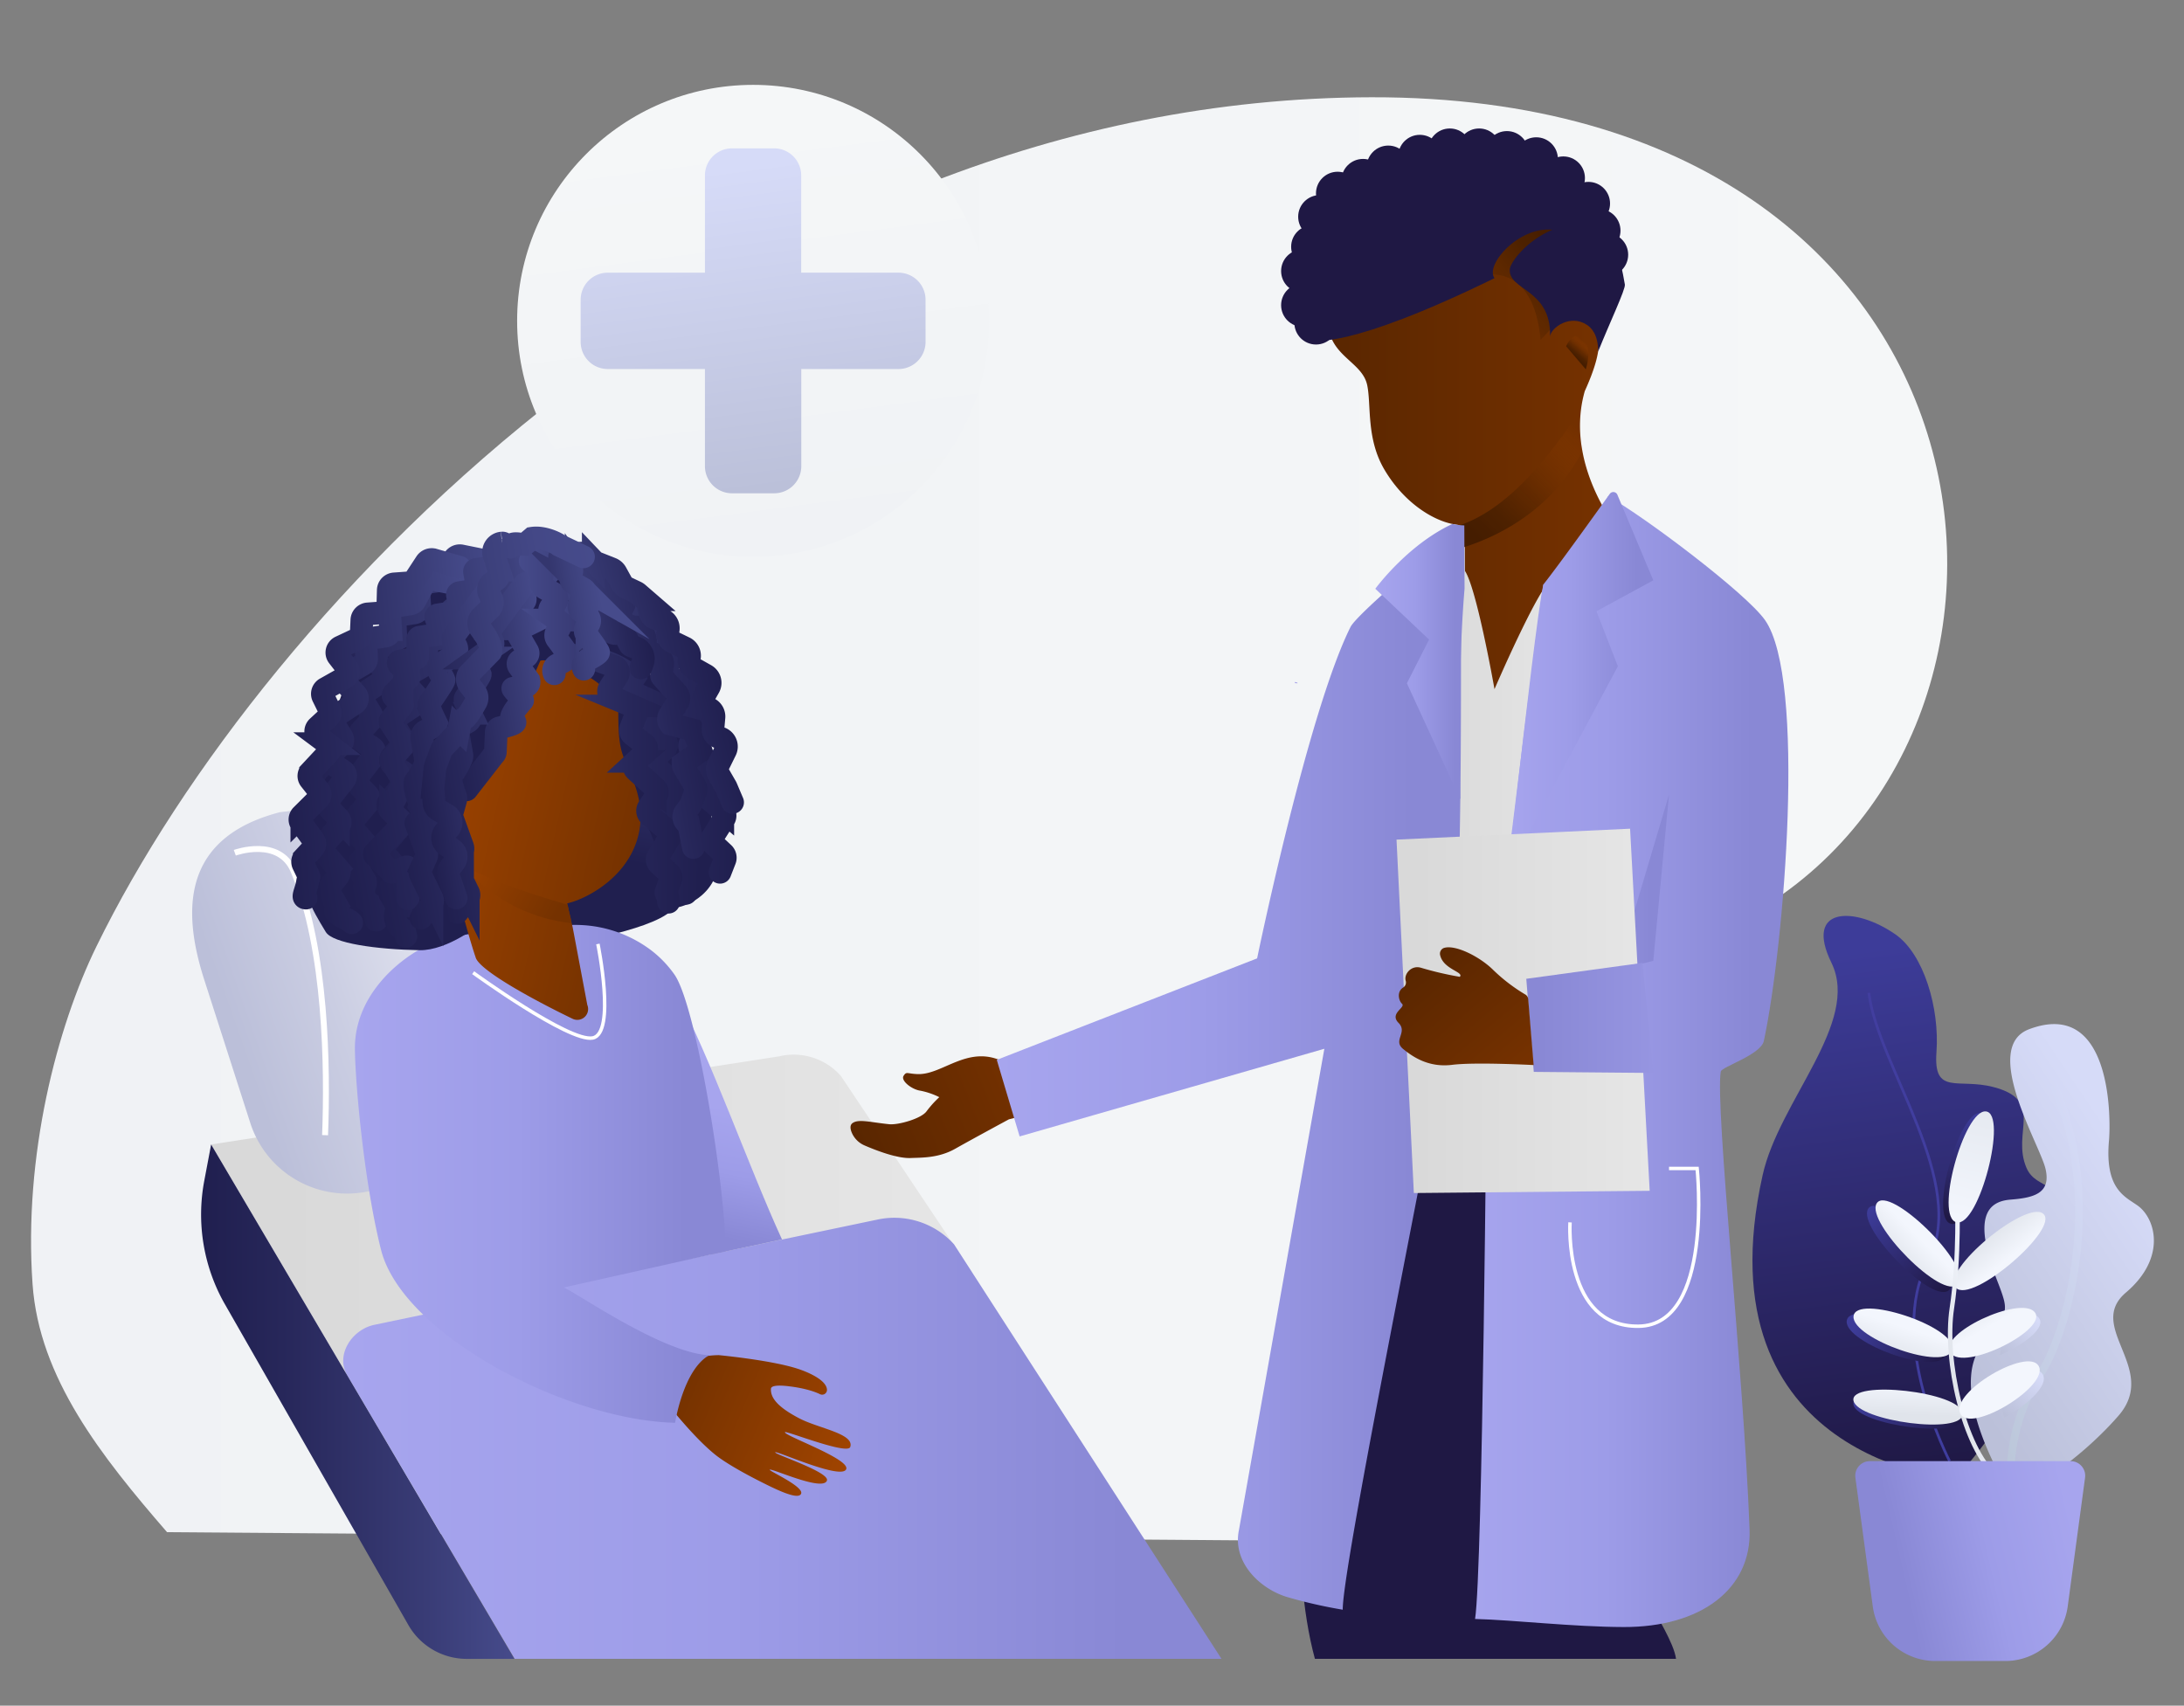 <svg xmlns="http://www.w3.org/2000/svg" xmlns:xlink="http://www.w3.org/1999/xlink" viewBox="0 0 736 574.85"><rect x="0" y="0" width="736" height="574.85" fill="#808080" stroke="none"/><defs><style>.cls-1{fill:url(#Безымянный_градиент_263);}.cls-2{fill:#1f1844;}.cls-3{fill:url(#Безымянный_градиент_9);}.cls-4{fill:url(#Безымянный_градиент_271);}.cls-5{fill:url(#Безымянный_градиент_138);}.cls-14,.cls-37,.cls-39,.cls-49,.cls-56,.cls-57,.cls-58,.cls-6,.cls-61,.cls-62,.cls-63,.cls-64,.cls-65,.cls-66,.cls-67,.cls-68,.cls-69,.cls-70,.cls-71,.cls-72,.cls-73,.cls-74{fill:none;stroke-miterlimit:10;}.cls-14,.cls-6{stroke:#fff;}.cls-6{stroke-width:2px;}.cls-7{fill:url(#Безымянный_градиент_250);}.cls-8{fill:url(#Безымянный_градиент_144);}.cls-9{fill:url(#Безымянный_градиент_123);}.cls-10{fill:url(#Безымянный_градиент_250-2);}.cls-11{fill:url(#Безымянный_градиент_123-2);}.cls-12{fill:url(#Безымянный_градиент_48);}.cls-13{fill:url(#Безымянный_градиент_123-3);}.cls-14{stroke-width:1.17px;}.cls-15{fill:#201f4f;}.cls-16{fill:url(#Безымянный_градиент_123-4);}.cls-17{fill:url(#Безымянный_градиент_123-5);}.cls-18{fill:url(#Безымянный_градиент_48-2);}.cls-19{fill:url(#Безымянный_градиент_139);}.cls-20{fill:url(#Безымянный_градиент_263-2);}.cls-21{fill:url(#Безымянный_градиент_64);}.cls-22{fill:url(#Безымянный_градиент_64-2);}.cls-23{fill:url(#Безымянный_градиент_71);}.cls-24{fill:url(#Безымянный_градиент_71-2);}.cls-25{fill:url(#Безымянный_градиент_71-3);}.cls-26{fill:url(#Безымянный_градиент_9-2);}.cls-27{fill:url(#Безымянный_градиент_250-3);}.cls-28{fill:url(#Безымянный_градиент_250-4);}.cls-29{fill:url(#Безымянный_градиент_250-5);}.cls-30{fill:url(#Безымянный_градиент_250-6);}.cls-31{fill:url(#Безымянный_градиент_3);}.cls-32{fill:url(#Безымянный_градиент_250-7);}.cls-33{fill:url(#Безымянный_градиент_9-3);}.cls-34{fill:url(#Безымянный_градиент_16);}.cls-35{fill:url(#Безымянный_градиент_64-3);}.cls-36{fill:url(#Безымянный_градиент_5);}.cls-37{stroke-width:0.9px;stroke:url(#Безымянный_градиент_2);}.cls-38{fill:url(#Безымянный_градиент_17);}.cls-39{stroke-width:2.59px;stroke:url(#Безымянный_градиент_164);}.cls-40{fill:url(#Безымянный_градиент_5-2);}.cls-41{fill:url(#Безымянный_градиент_5-3);}.cls-42{fill:url(#Безымянный_градиент_5-4);}.cls-43{fill:url(#Безымянный_градиент_18);}.cls-44{fill:url(#Безымянный_градиент_33);}.cls-45{fill:url(#Безымянный_градиент_33-2);}.cls-46{fill:url(#Безымянный_градиент_33-3);}.cls-47{fill:url(#Безымянный_градиент_17-2);}.cls-48{fill:url(#Безымянный_градиент_33-4);}.cls-49{stroke-width:1.51px;stroke:url(#Безымянный_градиент_33-5);}.cls-50{fill:url(#Безымянный_градиент_33-6);}.cls-51{fill:url(#Безымянный_градиент_17-3);}.cls-52{fill:url(#Безымянный_градиент_33-7);}.cls-53{fill:url(#Безымянный_градиент_11);}.cls-54{fill:url(#Безымянный_градиент_144-2);}.cls-55{fill:url(#Безымянный_градиент_17-4);}.cls-56,.cls-57,.cls-58,.cls-61,.cls-62,.cls-63,.cls-64,.cls-65,.cls-66,.cls-67,.cls-68,.cls-69,.cls-70,.cls-71,.cls-72,.cls-73,.cls-74{stroke-linecap:round;stroke-width:7.65px;}.cls-56{stroke:url(#Безымянный_градиент_139-2);}.cls-57{stroke:url(#Безымянный_градиент_139-3);}.cls-58{stroke:url(#Безымянный_градиент_139-4);}.cls-59{fill:url(#Безымянный_градиент_29);}.cls-60{fill:url(#Безымянный_градиент_157);}.cls-61{stroke:url(#Безымянный_градиент_139-5);}.cls-62{stroke:url(#Безымянный_градиент_139-6);}.cls-63{stroke:url(#Безымянный_градиент_139-7);}.cls-64{stroke:url(#Безымянный_градиент_139-8);}.cls-65{stroke:url(#Безымянный_градиент_139-9);}.cls-66{stroke:url(#Безымянный_градиент_139-10);}.cls-67{stroke:url(#Безымянный_градиент_139-11);}.cls-68{stroke:url(#Безымянный_градиент_139-12);}.cls-69{stroke:url(#Безымянный_градиент_31);}.cls-70{stroke:url(#Безымянный_градиент_31-2);}.cls-71{stroke:url(#Безымянный_градиент_31-3);}.cls-72{stroke:url(#Безымянный_градиент_28);}.cls-73{stroke:url(#Безымянный_градиент_34);}.cls-74{stroke:url(#Безымянный_градиент_37);}</style><linearGradient id="Безымянный_градиент_263" x1="10.46" y1="276.34" x2="656.2" y2="276.34" gradientUnits="userSpaceOnUse"><stop offset="0" stop-color="#f0f2f5"/><stop offset="0.99" stop-color="#f5f7f8"/></linearGradient><linearGradient id="Безымянный_градиент_9" x1="71.15" y1="410.29" x2="327.39" y2="410.29" gradientUnits="userSpaceOnUse"><stop offset="0.09" stop-color="#d9d9d9"/><stop offset="1" stop-color="#e6e6e6"/></linearGradient><linearGradient id="Безымянный_градиент_271" x1="80.58" y1="355.49" x2="196.86" y2="314.51" gradientUnits="userSpaceOnUse"><stop offset="0.01" stop-color="#bbbfd9"/><stop offset="0.29" stop-color="#cacde2"/><stop offset="0.84" stop-color="#f2f3f8"/><stop offset="1" stop-color="#fff"/></linearGradient><linearGradient id="Безымянный_градиент_138" x1="178.1" y1="316.87" x2="193.14" y2="234.45" gradientUnits="userSpaceOnUse"><stop offset="0.38" stop-color="#201f4f"/><stop offset="0.54" stop-color="#27275a"/><stop offset="0.83" stop-color="#393c76"/><stop offset="1" stop-color="#464b8b"/></linearGradient><linearGradient id="Безымянный_градиент_250" x1="115.66" y1="484.73" x2="411.64" y2="484.73" gradientUnits="userSpaceOnUse"><stop offset="0" stop-color="#a7a5ee"/><stop offset="0.44" stop-color="#9d9ce8"/><stop offset="0.89" stop-color="#8988d5"/></linearGradient><linearGradient id="Безымянный_градиент_144" x1="226.77" y1="419.37" x2="236.13" y2="371.58" gradientUnits="userSpaceOnUse"><stop offset="0.11" stop-color="#8988d5"/><stop offset="0.56" stop-color="#9d9ce8"/><stop offset="1" stop-color="#a7a5ee"/></linearGradient><linearGradient id="Безымянный_градиент_123" x1="187" y1="156.61" x2="249.58" y2="156.61" gradientTransform="translate(117.54 249.66) rotate(22.79)" gradientUnits="userSpaceOnUse"><stop offset="0" stop-color="#753200"/><stop offset="1" stop-color="#a04400"/></linearGradient><linearGradient id="Безымянный_градиент_250-2" x1="119.58" y1="395.62" x2="244.56" y2="395.62" xlink:href="#Безымянный_градиент_250"/><linearGradient id="Безымянный_градиент_123-2" x1="113.98" y1="254.78" x2="191.96" y2="218.68" gradientTransform="matrix(1, 0, 0, 1, 0, 0)" xlink:href="#Безымянный_градиент_123"/><linearGradient id="Безымянный_градиент_48" x1="-2841.14" y1="767.62" x2="-2868.96" y2="794.92" gradientTransform="matrix(-0.98, 0.21, 0.21, 0.98, -2790.32, 128.81)" gradientUnits="userSpaceOnUse"><stop offset="0" stop-color="#a04400"/><stop offset="1" stop-color="#753200"/></linearGradient><linearGradient id="Безымянный_градиент_123-3" x1="-2841.2" y1="748.19" x2="-2844.8" y2="751.72" gradientTransform="matrix(-0.98, 0.21, 0.21, 0.98, -2790.32, 128.81)" xlink:href="#Безымянный_градиент_123"/><linearGradient id="Безымянный_градиент_123-4" x1="158.48" y1="298.36" x2="147.7" y2="295.96" gradientTransform="matrix(1, 0, 0, 1, 0, 0)" xlink:href="#Безымянный_градиент_123"/><linearGradient id="Безымянный_градиент_123-5" x1="213.54" y1="288.6" x2="139.06" y2="272" gradientTransform="matrix(1, 0, 0, 1, 0, 0)" xlink:href="#Безымянный_градиент_123"/><linearGradient id="Безымянный_градиент_48-2" x1="152.37" y1="288.58" x2="187.59" y2="308.14" gradientTransform="matrix(1, 0, 0, 1, 0, 0)" xlink:href="#Безымянный_градиент_48"/><linearGradient id="Безымянный_градиент_139" x1="67.77" y1="472.39" x2="173.36" y2="472.39" gradientUnits="userSpaceOnUse"><stop offset="0" stop-color="#201f4f"/><stop offset="0.26" stop-color="#27275a"/><stop offset="0.72" stop-color="#393c76"/><stop offset="1" stop-color="#464b8b"/></linearGradient><linearGradient id="Безымянный_градиент_263-2" x1="264.05" y1="185.93" x2="244.54" y2="37.92" xlink:href="#Безымянный_градиент_263"/><linearGradient id="Безымянный_градиент_64" x1="446.31" y1="164.12" x2="545.43" y2="164.12" gradientUnits="userSpaceOnUse"><stop offset="0" stop-color="#592600"/><stop offset="1" stop-color="#773200"/></linearGradient><linearGradient id="Безымянный_градиент_64-2" x1="-439.95" y1="1970.46" x2="-374.31" y2="1970.46" gradientTransform="translate(-35.94 -1608.06) rotate(-21.83)" xlink:href="#Безымянный_градиент_64"/><linearGradient id="Безымянный_градиент_71" x1="390.69" y1="470.43" x2="441.22" y2="437.78" gradientTransform="translate(49.28 -329.71) rotate(-4.83)" gradientUnits="userSpaceOnUse"><stop offset="0" stop-color="#a04400" stop-opacity="0"/><stop offset="0.22" stop-color="#7c3500" stop-opacity="0.39"/><stop offset="0.47" stop-color="#5e2800" stop-opacity="0.73"/><stop offset="0.7" stop-color="#4b2000" stop-opacity="0.93"/><stop offset="0.9" stop-color="#451d00"/></linearGradient><linearGradient id="Безымянный_градиент_71-2" x1="532.81" y1="145.38" x2="492.78" y2="184.67" gradientTransform="matrix(1, 0, 0, 1, 0, 0)" xlink:href="#Безымянный_градиент_71"/><linearGradient id="Безымянный_градиент_71-3" x1="446.26" y1="485" x2="441.51" y2="489.66" xlink:href="#Безымянный_градиент_71"/><linearGradient id="Безымянный_градиент_9-2" x1="477.19" y1="281.6" x2="530.08" y2="281.6" xlink:href="#Безымянный_градиент_9"/><linearGradient id="Безымянный_градиент_250-3" x1="436.37" y1="230.04" x2="437.32" y2="230.04" xlink:href="#Безымянный_градиент_250"/><linearGradient id="Безымянный_градиент_250-4" x1="492.54" y1="357.76" x2="602.68" y2="357.76" xlink:href="#Безымянный_градиент_250"/><linearGradient id="Безымянный_градиент_250-5" x1="335.92" y1="363.08" x2="492.54" y2="363.08" xlink:href="#Безымянный_градиент_250"/><linearGradient id="Безымянный_градиент_250-6" x1="463.51" y1="222.97" x2="493.65" y2="222.97" xlink:href="#Безымянный_градиент_250"/><linearGradient id="Безымянный_градиент_3" x1="913.76" y1="230.2" x2="963.24" y2="230.2" gradientTransform="translate(-406.08)" xlink:href="#Безымянный_градиент_250"/><linearGradient id="Безымянный_градиент_250-7" x1="503.64" y1="302.54" x2="562.45" y2="302.54" xlink:href="#Безымянный_градиент_250"/><linearGradient id="Безымянный_градиент_9-3" x1="470.62" y1="340.68" x2="555.94" y2="340.68" xlink:href="#Безымянный_градиент_9"/><linearGradient id="Безымянный_градиент_16" x1="514.35" y1="343.06" x2="557.16" y2="343.06" gradientUnits="userSpaceOnUse"><stop offset="0.11" stop-color="#8988d5"/><stop offset="1" stop-color="#9695e1"/></linearGradient><linearGradient id="Безымянный_градиент_64-3" x1="477.18" y1="325.13" x2="510.47" y2="364.36" xlink:href="#Безымянный_градиент_64"/><linearGradient id="Безымянный_градиент_5" x1="653.43" y1="497.86" x2="629.76" y2="318.24" gradientUnits="userSpaceOnUse"><stop offset="0" stop-color="#1f1844"/><stop offset="0.99" stop-color="#3d3c99"/></linearGradient><linearGradient id="Безымянный_градиент_2" x1="657.54" y1="492.5" x2="636.62" y2="333.7" gradientUnits="userSpaceOnUse"><stop offset="0" stop-color="#3f3d9e"/><stop offset="0.99" stop-color="#423e9f"/></linearGradient><linearGradient id="Безымянный_градиент_17" x1="560.42" y1="938.81" x2="648.5" y2="918.57" gradientTransform="translate(-210.14 -229.18) rotate(-20.88)" gradientUnits="userSpaceOnUse"><stop offset="0.01" stop-color="#bbc0d9"/><stop offset="1" stop-color="#d6dbf8"/></linearGradient><linearGradient id="Безымянный_градиент_164" x1="438.04" y1="1155.61" x2="505.59" y2="1167.98" gradientTransform="matrix(0.86, -0.52, 0.52, 0.86, -314.89, -302.04)" gradientUnits="userSpaceOnUse"><stop offset="0" stop-color="#bac6d8"/><stop offset="0.99" stop-color="#d6dbf8"/></linearGradient><linearGradient id="Безымянный_градиент_5-2" x1="657.06" y1="434.44" x2="629.99" y2="407.84" xlink:href="#Безымянный_градиент_5"/><linearGradient id="Безымянный_градиент_5-3" x1="656.2" y1="456.8" x2="624.7" y2="445.83" xlink:href="#Безымянный_градиент_5"/><linearGradient id="Безымянный_градиент_5-4" x1="661.43" y1="477.76" x2="624.41" y2="473.34" xlink:href="#Безымянный_градиент_5"/><linearGradient id="Безымянный_градиент_18" x1="666.81" y1="376.06" x2="658.15" y2="411.45" gradientUnits="userSpaceOnUse"><stop offset="0.01" stop-color="#3d3c99"/><stop offset="1" stop-color="#1f1844"/></linearGradient><linearGradient id="Безымянный_градиент_33" x1="84.67" y1="1517.37" x2="96.1" y2="1517.37" gradientTransform="translate(-499.79 -579.9) rotate(-45.37)" gradientUnits="userSpaceOnUse"><stop offset="0" stop-color="#e0e4eb"/><stop offset="0.99" stop-color="#f3f6fd"/></linearGradient><linearGradient id="Безымянный_градиент_33-2" x1="-613.46" y1="1951.44" x2="-601.92" y2="1951.44" gradientTransform="translate(-1032.52 -721.91) rotate(-72.22)" xlink:href="#Безымянный_градиент_33"/><linearGradient id="Безымянный_градиент_33-3" x1="113.6" y1="-871.86" x2="125.04" y2="-871.86" gradientTransform="matrix(0.63, 0.78, -0.78, 0.63, -80.79, 875.1)" xlink:href="#Безымянный_градиент_33"/><linearGradient id="Безымянный_градиент_17-2" x1="673.09" y1="455.65" x2="685.02" y2="443.41" gradientTransform="matrix(1, 0, 0, 1, 0, 0)" xlink:href="#Безымянный_градиент_17"/><linearGradient id="Безымянный_градиент_33-4" x1="-77.85" y1="-1141.81" x2="-66.13" y2="-1141.81" gradientTransform="matrix(0.5, 0.87, -0.77, 0.45, -173.12, 1017.06)" xlink:href="#Безымянный_градиент_33"/><linearGradient id="Безымянный_градиент_33-5" x1="598.18" y1="771.11" x2="615.03" y2="771.11" gradientTransform="translate(-105.54 -158.46) rotate(-13.38)" xlink:href="#Безымянный_градиент_33"/><linearGradient id="Безымянный_градиент_33-6" x1="-1010.63" y1="1997.6" x2="-998.64" y2="1997.6" gradientTransform="matrix(0.04, -0.93, 1, 0.04, -1323.41, -543.35)" xlink:href="#Безымянный_градиент_33"/><linearGradient id="Безымянный_градиент_17-3" x1="673.36" y1="474.87" x2="685.27" y2="461.66" gradientTransform="matrix(1, 0, 0, 1, 0, 0)" xlink:href="#Безымянный_градиент_17"/><linearGradient id="Безымянный_градиент_33-7" x1="-264.58" y1="-1435.92" x2="-251.6" y2="-1435.92" gradientTransform="matrix(0.35, 0.94, -0.74, 0.28, -302.76, 1101.89)" xlink:href="#Безымянный_градиент_33"/><linearGradient id="Безымянный_градиент_11" x1="668.66" y1="375.55" x2="660.01" y2="410.94" gradientUnits="userSpaceOnUse"><stop offset="0" stop-color="#e6eaf1"/><stop offset="0.99" stop-color="#f3f6fd"/></linearGradient><linearGradient id="Безымянный_градиент_144-2" x1="633.28" y1="530.84" x2="699.23" y2="515.69" xlink:href="#Безымянный_градиент_144"/><linearGradient id="Безымянный_градиент_17-4" x1="261.35" y1="165.48" x2="246.98" y2="56.38" gradientTransform="matrix(1, 0, 0, 1, 0, 0)" xlink:href="#Безымянный_градиент_17"/><linearGradient id="Безымянный_градиент_139-2" x1="-1618.72" y1="86.06" x2="-1550.22" y2="86.06" gradientTransform="matrix(-1, -0.01, -0.01, 1, -1381.55, 150.14)" xlink:href="#Безымянный_градиент_139"/><linearGradient id="Безымянный_градиент_139-3" x1="-1611.9" y1="88.86" x2="-1543.4" y2="88.86" gradientTransform="matrix(-1, 0.01, 0.01, 1, -1382.8, 172.16)" xlink:href="#Безымянный_градиент_139"/><linearGradient id="Безымянный_градиент_139-4" x1="-1630.81" y1="79.63" x2="-1562.31" y2="79.63" gradientTransform="matrix(-1, -0.01, -0.01, 1, -1381.55, 150.14)" xlink:href="#Безымянный_градиент_139"/><linearGradient id="Безымянный_градиент_29" x1="109.19" y1="252.84" x2="204.4" y2="208.76" gradientTransform="translate(-39.76 31.53) rotate(-9.33)" gradientUnits="userSpaceOnUse"><stop offset="0.28" stop-color="#201f4f"/><stop offset="1" stop-color="#201f4f"/></linearGradient><linearGradient id="Безымянный_градиент_157" x1="-2844.52" y1="750.84" x2="-2848.8" y2="755.04" gradientTransform="matrix(-0.93, 0.37, 0.37, 0.93, -2772.32, 610.85)" gradientUnits="userSpaceOnUse"><stop offset="0" stop-color="#a96e46"/><stop offset="1" stop-color="#ffd0b9"/></linearGradient><linearGradient id="Безымянный_градиент_139-5" x1="112.17" y1="243.54" x2="179.73" y2="243.54" gradientTransform="translate(-39.76 31.53) rotate(-9.33)" xlink:href="#Безымянный_градиент_139"/><linearGradient id="Безымянный_градиент_139-6" x1="121.24" y1="252.02" x2="188.79" y2="252.02" gradientTransform="translate(-39.76 31.53) rotate(-9.33)" xlink:href="#Безымянный_градиент_139"/><linearGradient id="Безымянный_градиент_139-7" x1="101.19" y1="246.41" x2="168.75" y2="246.41" gradientTransform="translate(-39.76 31.53) rotate(-9.33)" xlink:href="#Безымянный_градиент_139"/><linearGradient id="Безымянный_градиент_139-8" x1="103.36" y1="162.06" x2="171.9" y2="162.06" gradientTransform="translate(-21.27 94.47) rotate(-4.48)" xlink:href="#Безымянный_градиент_139"/><linearGradient id="Безымянный_градиент_139-9" x1="118.33" y1="243.62" x2="185.11" y2="243.62" gradientTransform="translate(-39.76 31.53) rotate(-9.33)" xlink:href="#Безымянный_градиент_139"/><linearGradient id="Безымянный_градиент_139-10" x1="152.58" y1="224.25" x2="191.42" y2="224.25" gradientTransform="translate(-39.76 31.53) rotate(-9.33)" xlink:href="#Безымянный_градиент_139"/><linearGradient id="Безымянный_градиент_139-11" x1="130.39" y1="250.81" x2="178.44" y2="250.81" gradientTransform="translate(-39.76 31.53) rotate(-9.33)" xlink:href="#Безымянный_градиент_139"/><linearGradient id="Безымянный_градиент_139-12" x1="142.76" y1="250.93" x2="190.81" y2="250.93" gradientTransform="translate(-39.76 31.53) rotate(-9.33)" xlink:href="#Безымянный_градиент_139"/><linearGradient id="Безымянный_градиент_31" x1="190.56" y1="241.61" x2="240.29" y2="241.61" gradientTransform="translate(-39.76 31.53) rotate(-9.33)" gradientUnits="userSpaceOnUse"><stop offset="0" stop-color="#464b8b"/><stop offset="0.28" stop-color="#393c76"/><stop offset="0.74" stop-color="#27275a"/><stop offset="1" stop-color="#201f4f"/></linearGradient><linearGradient id="Безымянный_градиент_31-2" x1="182.29" y1="308.8" x2="235.75" y2="308.8" gradientTransform="translate(-60.67 -20.5) rotate(-13.79)" xlink:href="#Безымянный_градиент_31"/><linearGradient id="Безымянный_градиент_31-3" x1="194.08" y1="221.24" x2="226.13" y2="221.24" xlink:href="#Безымянный_градиент_31"/><linearGradient id="Безымянный_градиент_28" x1="203.65" y1="212.36" x2="183.16" y2="209" gradientTransform="translate(-39.76 31.53) rotate(-9.33)" gradientUnits="userSpaceOnUse"><stop offset="0" stop-color="#373973"/><stop offset="1" stop-color="#464b8b"/></linearGradient><linearGradient id="Безымянный_градиент_34" x1="196.24" y1="210.36" x2="211.59" y2="210.36" gradientTransform="translate(-39.76 31.53) rotate(-9.33)" gradientUnits="userSpaceOnUse"><stop offset="0" stop-color="#34366e"/><stop offset="0.45" stop-color="#3d417d"/><stop offset="1" stop-color="#464b8b"/></linearGradient><linearGradient id="Безымянный_градиент_37" x1="140.97" y1="241.14" x2="211.79" y2="241.14" gradientTransform="translate(-39.76 31.53) rotate(-9.33)" gradientUnits="userSpaceOnUse"><stop offset="0" stop-color="#201f4f"/><stop offset="0.23" stop-color="#303168"/><stop offset="0.48" stop-color="#3c407b"/><stop offset="0.74" stop-color="#444887"/><stop offset="1" stop-color="#464b8b"/></linearGradient></defs><title>Black Doctor and Sick Black Woman</title><g id="Слой_4" data-name="Слой 4"><path class="cls-1" d="M584.8,311.06c-66.36,33.93-41.25,72.56-28,113.31,10.06,31,13.24,63.22-35.93,95.55L56.3,516.38c-22.21-25.64-43.1-52-45.33-83.59C7.9,389.39,19.2,346.15,32.52,318.93,89.22,203,251.41,33.22,462.15,32.78,682.07,32.32,703.33,250.43,584.8,311.06Z"/><path class="cls-2" d="M549,507.46c22.68-88,14.32-149.33,14.32-149.33l-104.86,9.78s-32.84,126.55-15.34,191.16h121.7C563.2,548,543.79,527.76,549,507.46Z"/><path class="cls-3" d="M71.15,385.72,118,465.18l209.39-36.69-44-65.85A21.16,21.16,0,0,0,262.66,356Z"/><path class="cls-4" d="M94.28,273.74c-32.41,8.45-33.21,32.3-25.47,56.39l15.54,48.35a34.28,34.28,0,0,0,39.55,23.08l108.18-22.3L170.67,264.51Z"/><path class="cls-5" d="M203.58,232.15c-28.16-24.64-55.09-2.39-62.13,29.28-2,8.58-15.74,28.69-17.4,41.71-2.64,20.78,62.15,14.44,63,15.1S219,313.81,226.1,307C258.75,284.62,227.65,255.13,203.58,232.15Z"/><path class="cls-6" d="M79.13,287.4s15-5.46,19.84,6.24c11,26.56,11.44,66.22,10.58,88.94"/><path class="cls-7" d="M321.5,419.36A27.08,27.08,0,0,0,295.83,411L126.18,446.49c-7.74,1.62-13.23,10.36-9.11,17.11l56.38,95.47H411.64Z"/><path class="cls-8" d="M228.14,335.51c-7.38-13.56-15.37-9.67-19.12-11.34l29.12,68.74L240,422.73l23.53-5C252.47,393.63,239,355.41,228.14,335.51Z"/><path class="cls-9" d="M242.11,456.72s-5.21,0-7.65,1.38L226,474.42s8.08,10.25,15,15.82c3.21,2.58,8.7,5.71,14,8.44,6.18,3.17,14.26,7.2,15,4.63.67-2.37-10.5-7.4-10.6-7.93-.18-1,17.86,7.49,19.27,3.62,1-2.87-17.64-8.83-17.44-9.54s22.61,9.55,23.95,5.64c1.19-3.47-21.22-11.33-20.65-12.43.3-.57,21.09,7.75,22,5,1.49-4.49-10.65-6.24-17.17-9.65s-9.8-6.57-9.55-10c.13-1.72,6.31-.77,6.31-.77s6.06.62,10.19,2.61a1.63,1.63,0,0,0,2.38-1.36c0-3.38-6.5-6.08-9.6-7.11-9-3-26.93-4.68-26.93-4.68"/><path class="cls-10" d="M191.4,311.79A42.4,42.4,0,0,1,219,319.94a37,37,0,0,1,8.35,8.6c7.23,10.52,16.87,69.59,17.22,93.17l-54.61,12.21c4.41,1.8,33.55,22.21,49.07,22.81-8.77,4.87-11.52,22.78-11.52,22.78-36.37-.78-91.91-29.67-99.11-58.31-5.5-21.86-8.56-54.07-8.8-67.31-.33-17.91,14.25-30.17,23.46-34.77s30.07-6.41,30.07-6.41Z"/><path class="cls-11" d="M206.47,233.13c-.13,1.49-.32,3-.53,4.43-2-7.59-14.92-16.18-29.59-14.84,0,0,0,1.77-2.76,2.27s-4-2.95-4.6,0-.61,6.93-4,6.93-5.52,2.14-5.82,4.29,5.39,9.85,2.54,11.75c-3.27,2.16-5.63,10.27-5.63,10.27s-2.55-18.81-12.68-7.79c-.71,2-1.32,4.06-1.82,6.09-.47-2.95.29-5.25,1.92-6.71a6.14,6.14,0,0,1,1.54-1,52.5,52.5,0,0,1-2.45-15.46,35.67,35.67,0,0,1,1.06-8.93c4-15.47,24.06-20,37.1-19.1S207.72,218.62,206.47,233.13Z"/><path class="cls-12" d="M149.65,275.9a45.27,45.27,0,0,0,32.5,19.59l-.09-1.74-.11-2.14c-9.32-2.75-20.47-9.2-33.46-22.72l.28.32a45.65,45.65,0,0,1,.8,5.79C149.59,275.29,149.63,275.59,149.65,275.9Z"/><path class="cls-13" d="M150.22,254.58s-3-3.56-4.74-.55,1.67,7.68,1.67,7.68Z"/><path class="cls-14" d="M159.45,327.82s32.36,23.52,40.28,22,1.76-31.68,1.76-31.68"/><path class="cls-15" d="M218.14,304.12c15.56-23.8-22.81-50.47-26-57.72l-32.88,29.16s10.22,13.81,4,33.85c-.65,2.14-12.63,11-21.85,10.83-14.57-.27-29.29-2.32-31.61-6.12C99.39,297,100.08,296.41,112.17,244c6.56-28.47,26.6-47.64,52.9-50.42,2.41-.25,27.63,5.1,46.32,28.82,4,5.07,13,4.68,15.51,12.28,6.16,18.77,11.43,24.92,14.9,54C243.42,302.13,226.42,310.24,218.14,304.12Z"/><path class="cls-16" d="M150,285.62c.25.64.74,2.22,1.18,3.81.23.79.45,1.58.61,2.25.08.32.17.65.26,1,.33,1.33.65,2.62,1,3.85,1.21,4.83,2.27,8.85,3.17,12.18C157.67,299.49,159.07,289.44,150,285.62Z"/><path class="cls-17" d="M209.41,252.88c-1.05-4.14-1-8.72-1.07-13.49h0c-2.88-7.52-8.91-10.91-12.73-12.75-5.09-2.48-11.89-4.7-13.54-3.94a321.53,321.53,0,0,1-26,48.95s-5-16.6-12.83-9.82a10.22,10.22,0,0,0-3.31,6.41v0a12.75,12.75,0,0,0,2.19,9.15,40.08,40.08,0,0,0,7.35,7.59,2,2,0,0,0,.38.32,1.26,1.26,0,0,1,.14.3c7.26,7.25,7.66,13.86,6.17,23.08,2.78,10.24,4.1,13.87,4.1,13.87.94,4.27,19.14,14.25,32.72,20.81a3.64,3.64,0,0,0,4.94-4.67L193,312.58l-.62-2.7-.08-.32-.64-2.7-.4-1.91-.1-.49q.45-.11,1-.27c.71-.19,1.46-.45,2.26-.75,8.26-3.2,20.43-11.81,21.41-26.6C216.52,266.53,210.84,258.53,209.41,252.88Z"/><path class="cls-18" d="M192.46,311.13c-11.22-1.33-24.66-6-36.78-19.47,13.13,6.55,25.35,10.21,35.62,13.29l.4,1.91.64,2.7Z"/><path class="cls-19" d="M71.15,385.72,68.83,398a61.07,61.07,0,0,0,6.56,40.86l62.23,108.81a22.65,22.65,0,0,0,19.66,11.41h16.07Z"/><circle class="cls-20" cx="253.8" cy="108.13" r="79.53"/><path class="cls-21" d="M518.47,261.29c-14.2,3.56-24.8-58.16-24.8-58.16l0-4.75-.05-14,0-7.27a6.85,6.85,0,0,1-1.48-.1c-.67-.08-1.54-.21-2.56-.4-6.92-1.33-16.69-7.39-23.2-18.62-6-10.38-4.23-21.65-5.65-28.24s-9.28-8.9-12.14-16c-3.67-9.1-2.56-21.77,1.46-25.59C468.05,70.79,526.22,70,526.22,70s6.22-13.2,7.17,14.35c1.1-1.16-10.14,24.95-8.44,24.19,3.57-1.53,6.88-1.68,9.45-.47,5.61,2.61,6.23,9.27-.34,23.76a42.32,42.32,0,0,0-1.28,6.27,45.26,45.26,0,0,0,.47,13.87c2.63,14.42,11,25.19,11.63,26.27C548.59,184.1,532.7,257.75,518.47,261.29Z"/><path class="cls-22" d="M338.74,358.13c-12.2-6.55-20.88,4.15-29.47,3.87-3.62-.12-3.76-1-4.77.59s2.67,4.57,5.66,5a25,25,0,0,1,6.38,2.18,35.35,35.35,0,0,0-4.33,4.81c-1.82,2.45-9.49,4.61-12.52,4.31-6.37-.64-10.48-1.88-12.46-.32-.82.65-.7,1.8-.27,2.95a8.16,8.16,0,0,0,4.44,4.54c3.74,1.62,10.94,4.42,15.5,4.22,3.62-.16,9.37.07,15-3.12S340,377.24,340,377.24l10-2.49s-1.47-10.68-1.74-16.57C345.53,357.18,339.56,358.57,338.74,358.13Z"/><path class="cls-23" d="M530,83.46c-.95-27.56-21.41-9.53-21.41-9.53S468.06,70.79,450,88.12c-2.84,2.7-2.24,7.94-2,12.48C454.86,92,472.38,91,485.82,88.45c6.43-1.23,5.08,6.24,6.94,6.17,13.61-5.7,24.51-.63,26.41,19.94l5.64-6C523.35,108.84,531,82.34,530,83.46Z"/><path class="cls-2" d="M453.89,60c-29.42,23.83-11.49,54.6-11.49,54.6s10.74,3.84,61.24-20.85c-3.25-4.5,8.09-17.42,19.5-16.33-8.92,3.83-14.12,11-14.33,13.25-.69,7.26,13.92,6.52,13.57,22.66.28-2.86,6.74-7.58,12.4-3.85,1.38.91,3.8,3.14,3.79,9,3.83-9.59,9.3-21.06,9-22.6C535.29,22.29,467.73,48.74,453.89,60Z"/><path class="cls-24" d="M533.25,151.93c-8.4,16.61-23.58,27.24-39.65,32.41l-1.06.34a29.64,29.64,0,0,1-4.73-6.53,33.47,33.47,0,0,0,4.28-1.18c17.7-6.08,31.77-25.94,40.69-38.91A45.26,45.26,0,0,0,533.25,151.93Z"/><path class="cls-25" d="M527.77,116.68s2.43-5.68,5.77-2.54.87,10.35.87,10.35Z"/><path class="cls-26" d="M529.13,190.05a13.92,13.92,0,0,1-2.58,2.72L523.06,195c-4.69,3-19.42,37.26-19.42,37.26s-6.4-36.4-10.4-40.4l-.7-.7c-.71,14.38.09,28.75-.86,43.13-4.12,36.07-9.1,72.32-14.26,109.43-1.63,15.51,6.17,28.74,6.17,28.74l17.11.67s13-21.8,17.09-42.81c7.77-48.55,2.59-94.65,12.3-140.19Z"/><path class="cls-27" d="M436.45,230.24c1.23.11,1.1-.05-.06-.42C436.36,230.08,436.37,230.23,436.45,230.24Z"/><path class="cls-28" d="M594.81,209c-6.36-9.08-40.79-35-52.92-41.75,0,2.77-14.88,30.53-21.8,29.75-3.4,15.94-16.45,139.14-16.45,139.14s-3.48-.15-6.3-.12c-2.41,6.13-4.79,25.32-4.79,25.32l8.44,1.35s-1.35,167-3.9,182.94c13.19.34,32.72,2.66,50.07,2.72,25.95.09,43.19-12.78,42.44-32.89-2-53-11.66-142.42-9.71-154.32.26-1.59,13.52-5.65,14.52-10.32C601.35,318.35,608.7,228.79,594.81,209Z"/><path class="cls-29" d="M488.58,343.58c5.15-37.11,3.25-138,4-152.39-3.83-3.84-6.92-7.07-6.95-7.53s-28.3,23.21-30.51,27.64C440.75,240.07,423.64,323,423.64,323l-87.73,34.2,7.7,25.8,102.69-29.54L417.52,515.65c-2.32,11.07,7.41,20.17,16.77,22.74a161.56,161.56,0,0,0,18.21,4.12C452.31,527,486.95,359.09,488.58,343.58Z"/><path class="cls-30" d="M492.12,269.38l-18-39.1,7.48-14.73-18.13-17.12s10.81-14.81,26-21.85a19,19,0,0,0,4,.49l.08,21.31C490.92,229.75,492.12,269.38,492.12,269.38Z"/><path class="cls-31" d="M557.16,195.59,538,206l7.22,18.56-37.49,70s10.06-82.67,12.4-97.6c5.17-6.52,17.92-24.32,22.35-30.51a1.48,1.48,0,0,1,2.57.29Z"/><polygon class="cls-32" points="562.45 267.82 557.16 323.82 503.64 337.26 545.63 324.38 562.45 267.82"/><path class="cls-14" d="M562.45,393.8h9.48s5.61,52.84-19.72,53.17-23.12-35-23.12-35"/><polygon class="cls-33" points="470.62 282.97 549.33 279.29 555.94 401.33 476.46 402.08 470.62 282.97"/><polygon class="cls-34" points="553.52 324.51 514.35 329.88 516.87 361.25 557.16 361.61 553.52 324.51"/><path class="cls-35" d="M515,336.73a2,2,0,0,0-1-1.57,58.41,58.41,0,0,1-10.74-8.21c-4.53-4.53-13-8.8-16.79-7.42a2.06,2.06,0,0,0-1.17,2.27c1,4.92,8.17,5.75,6.65,7.41a110.61,110.61,0,0,1-13.08-3.05c-3.3-1-5.87,2.21-5.13,4.46a2,2,0,0,1-.93,2.23c-2.15,1.41-1.46,4.4-.35,5.42,1.4,1.29-4.35,3.23-1.16,6.46s-2,5.89,1.54,8.79,8.82,6.32,16.57,5.35,27.42.08,27.42.08Z"/><path class="cls-36" d="M659,498.44s26.19-29.15,23.41-40.64,13.47-25.44,13.79-42.18c.36-19-9.77-13.89-13.27-22-5.19-12,6.37-22.65-11.11-27.25-11.94-3.14-20.33,3-19.24-11.78s-4.25-33-13.82-39.68c-13.66-9.48-30.92-9.51-21.56,9.59C627,344.59,599.54,371,594,396.05,572.51,492.42,659,498.44,659,498.44Z"/><path class="cls-37" d="M629.79,334.61c3,24.71,34,64.19,19.94,90.58S657,492.42,657,492.42"/><path class="cls-38" d="M716.44,435.61c-13.75,11.68,11.3,25.67-2.55,41.56s-34.33,29.08-37.07,25c-.69-1-17.47-28.11-11.28-44.54a14.8,14.8,0,0,1,1.67-3.24c8.87-13,10.66-10.39,5.84-22.77-8.28-21.21-3.43-26.7,4.5-27.32s13.73-2.15,11.77-10.42-21.76-40.85-5.54-47c28.08-10.61,27.56,30.6,26.94,37.49-1.48,16.52,5.48,18.92,9.74,22C726.45,410.73,730.18,423.93,716.44,435.61Z"/><path class="cls-39" d="M685.36,533.89s-19.2-37.53,2.27-70.86c9.7-15.06,21.26-60,4.39-97.44"/><path class="cls-40" d="M629.53,407.43c4-6.73,32.49,21,27.5,27.11S625.75,413.84,629.53,407.43Z"/><path class="cls-41" d="M622.33,445.28c.57-7.84,35,3.43,33.24,11.17S621.79,452.75,622.33,445.28Z"/><path class="cls-42" d="M624.62,473.45c-1.51-7.19,36.45-3.05,36.78,4.35S626.05,480.3,624.62,473.45Z"/><path class="cls-43" d="M667.33,375.08c7.66.56-2.25,39.16-9.82,37.38S660,374.55,667.33,375.08Z"/><path class="cls-44" d="M632.41,405.6c4-6.73,32.49,21,27.5,27.11S628.63,412,632.41,405.6Z"/><path class="cls-45" d="M624.63,443.67c.57-7.84,35,3.43,33.24,11.17S624.08,451.14,624.63,443.67Z"/><path class="cls-46" d="M688.49,409c6.1,4.78-24,30.71-29.38,25S682.68,404.43,688.49,409Z"/><path class="cls-47" d="M674,456.7c.53-5.26,2-10.1,5-13.58,3.64-.72,6.69-.58,8,.92C689.85,447.26,682.14,453.19,674,456.7Z"/><path class="cls-48" d="M685.61,442.14c5.13,5.79-23.95,20.36-28.31,13.79S680.73,436.62,685.61,442.14Z"/><path class="cls-49" d="M659.55,403.35s.88,20.05-1.78,37.56,4,47.12,15,56.59"/><path class="cls-50" d="M624.62,472.07c-1.51-7.19,36.45-3.05,36.78,4.35S626.05,478.92,624.62,472.07Z"/><path class="cls-51" d="M675.36,477.77c-.06-.33-.12-.68-.19-1a94.47,94.47,0,0,1-1.35-11.06c0-.11,0-.23,0-.34,6.2-3.43,12.81-5.16,14.56-2.19C690.57,466.9,683,473.75,675.36,477.77Z"/><path class="cls-52" d="M687,460.32c3.93,6.66-23.26,23.26-26.42,16S683.23,454,687,460.32Z"/><path class="cls-53" d="M669.18,374.57c7.66.56-2.25,39.16-9.82,37.38S661.88,374,669.18,374.57Z"/><path class="cls-54" d="M675.76,559.8H652.17a21.24,21.24,0,0,1-21.05-18.4L625.26,498a4.91,4.91,0,0,1,4.86-5.56H697.8a4.91,4.91,0,0,1,4.86,5.56l-5.85,43.42A21.24,21.24,0,0,1,675.76,559.8Z"/><path class="cls-55" d="M302.79,91.9H270V59.14A9.13,9.13,0,0,0,260.9,50H246.69a9.13,9.13,0,0,0-9.13,9.13V91.9H204.81a9.13,9.13,0,0,0-9.13,9.13v14.21a9.13,9.13,0,0,0,9.13,9.13h32.75v32.75a9.13,9.13,0,0,0,9.13,9.13H260.9a9.13,9.13,0,0,0,9.13-9.13V124.37h32.75a9.13,9.13,0,0,0,9.13-9.13V101A9.13,9.13,0,0,0,302.79,91.9Z"/><circle class="cls-2" cx="442.4" cy="83.17" r="7.29"/><circle class="cls-2" cx="444.77" cy="73.04" r="7.29"/><circle class="cls-2" cx="450.77" cy="65.17" r="7.29"/><circle class="cls-2" cx="459.34" cy="60.85" r="7.29"/><circle class="cls-2" cx="467.84" cy="56.35" r="7.29"/><circle class="cls-2" cx="478.47" cy="52.73" r="7.29"/><circle class="cls-2" cx="439.02" cy="102.85" r="7.29"/><circle class="cls-2" cx="443.49" cy="108.82" r="7.29"/><circle class="cls-2" cx="439.02" cy="91.35" r="7.29"/><circle class="cls-2" cx="488.58" cy="50.59" r="7.29"/><circle class="cls-2" cx="498.46" cy="50.59" r="7.29"/><circle class="cls-2" cx="507.83" cy="51.47" r="7.29"/><circle class="cls-2" cx="517.71" cy="53.56" r="7.29"/><circle class="cls-2" cx="526.83" cy="60.01" r="7.29"/><circle class="cls-2" cx="535.29" cy="68.59" r="7.29"/><circle class="cls-2" cx="538.81" cy="77.72" r="7.29"/><circle class="cls-2" cx="541.4" cy="85.84" r="7.29"/><path class="cls-56" d="M172.16,199l8.55-3.09a2.34,2.34,0,0,1,2.64.75l4.23,5.55a2.3,2.3,0,0,0,1.82.89l5.08,0a2.21,2.21,0,0,1,2.23,1.93l.58,5.6a2.21,2.21,0,0,0,2.23,1.93l4.6,0a2.22,2.22,0,0,1,2.23,1.89l.55,4.6a2.15,2.15,0,0,0,1.38,1.73l5.91,2.3a2.08,2.08,0,0,1,1.06,3.1l-2.79,4.23a2.08,2.08,0,0,0,.93,3l6.83,3.14a2.09,2.09,0,0,1,1.12,2.68l-1.9,4.67a2.06,2.06,0,0,0,.64,2.38l3.8,3.08a2.06,2.06,0,0,1,.08,3.17l-3,2.66a2.05,2.05,0,0,0,0,3.06l6.42,6a2,2,0,0,1,.31,2.67l-2.62,3.86a2,2,0,0,0,.38,2.73l6,5.14a2,2,0,0,1,.43,2.65l-3.76,6.06a2,2,0,0,0,.35,2.58l3.2,3a2,2,0,0,1,.52,2.24l-1.62,4.16c-.12.3.39.89.58,1.74"/><path class="cls-57" d="M164.64,201l8.5-3.22a2.34,2.34,0,0,1,2.65.71L180.1,204a2.3,2.3,0,0,0,1.83.86l5.08,0a2.21,2.21,0,0,1,2.26,1.89l.66,5.59a2.21,2.21,0,0,0,2.26,1.89l4.6,0a2.22,2.22,0,0,1,2.25,1.86l.62,4.59a2.15,2.15,0,0,0,1.41,1.71l5.94,2.22a2.08,2.08,0,0,1,1.1,3.08l-2.73,4.27a2.08,2.08,0,0,0,1,3l6.88,3a2.09,2.09,0,0,1,1.16,2.67l-1.83,4.7a2.06,2.06,0,0,0,.67,2.38l3.85,3a2.06,2.06,0,0,1,.13,3.17l-2.94,2.7a2.05,2.05,0,0,0,0,3.06l6.51,5.93a2,2,0,0,1,.35,2.66l-2.57,3.89a2,2,0,0,0,.42,2.72l6,5.06a2,2,0,0,1,.46,2.65l-3.67,6.11a2,2,0,0,0,.38,2.58l3.25,3a2,2,0,0,1,.55,2.23l-1.56,4.18c-.11.3.4.88.61,1.74a11.85,11.85,0,0,1,.27,1.66"/><path class="cls-58" d="M184.3,193.54l8.55-3.09a2.34,2.34,0,0,1,2.64.75l4.23,5.55a2.3,2.3,0,0,0,1.82.89l5.08,0a2.21,2.21,0,0,1,2.23,1.93l.58,5.6a2.21,2.21,0,0,0,2.23,1.93l4.6,0a2.22,2.22,0,0,1,2.23,1.89l.55,4.6a2.15,2.15,0,0,0,1.38,1.73l5.91,2.3a2.08,2.08,0,0,1,1.06,3.1L224.59,225a2.08,2.08,0,0,0,.93,3l6.83,3.14a2.09,2.09,0,0,1,1.12,2.68l-1.9,4.67a2.06,2.06,0,0,0,.64,2.38L236,244a2.06,2.06,0,0,1,.08,3.17l-3,2.66a2.05,2.05,0,0,0,0,3.06l6.42,6a2,2,0,0,1,.31,2.67l-2.62,3.86a2,2,0,0,0,.38,2.73l6,5.14A2,2,0,0,1,244,276L240.2,282a2,2,0,0,0,.35,2.58l3.2,3a2,2,0,0,1,.52,2.24l-1.62,4.16"/><path class="cls-59" d="M218.63,224.35c.13,1.73.21,3.46.24,5.16-3.9-8.29-21.27-15.68-38.74-11.4,0,0,.35,2-2.89,3.11s-5.4-2.62-5.56.86.64,8-3.44,8.66-6.26,3.49-6.19,6,8.48,10.24,5.4,12.95c-3.52,3.09-4.77,12.78-4.77,12.78s-6.82-21-16.88-6.52c-.46,2.44-.79,4.89-1,7.3-1.16-3.28-.69-6,1-8a7.37,7.37,0,0,1,1.65-1.45,58.58,58.58,0,0,1-6-17.2c-.58-3.31-10.59-14.22-10.25-17.77,1.78-18.42,32.55-34.12,48.5-35.54S217.26,207.55,218.63,224.35Z"/><path class="cls-60" d="M154.86,259.4s-4.36-3.5-5.84.26,3.55,8.46,3.55,8.46Z"/><path class="cls-61" d="M164.39,189.15l-8.95-1.81a2.3,2.3,0,0,0-2.49,1.12l-3.27,6.1A2.25,2.25,0,0,1,148,195.7l-5,.78a2.16,2.16,0,0,0-1.89,2.23l.34,5.62a2.16,2.16,0,0,1-1.89,2.23l-4.53.7a2.17,2.17,0,0,0-1.89,2.2l.21,4.63a2.11,2.11,0,0,1-1.08,1.91l-5.46,3.13a2.06,2.06,0,0,0-.54,3.22l3.45,3.78a2.06,2.06,0,0,1-.42,3.14l-6.24,4.1a2.06,2.06,0,0,0-.67,2.81l2.64,4.34a2,2,0,0,1-.24,2.45l-3.25,3.59a2.06,2.06,0,0,0,.43,3.14l3.38,2.2a2.06,2.06,0,0,1,.54,3l-5.36,6.88a2,2,0,0,0,.13,2.68l3.22,3.43a2,2,0,0,1,.07,2.75l-5,6a2,2,0,0,0,0,2.68l4.71,5.44a2,2,0,0,1,.08,2.6L121,290.81a2,2,0,0,0-.15,2.29l2.28,3.87a2.92,2.92,0,0,1-.29,1.81,5.09,5.09,0,0,0,2.8,6.34l1.13,5"/><path class="cls-62" d="M174.95,197.5,166,195.68a2.3,2.3,0,0,0-2.49,1.12l-3.27,6.1a2.25,2.25,0,0,1-1.65,1.14l-5,.78a2.16,2.16,0,0,0-1.89,2.23l.34,5.62a2.16,2.16,0,0,1-1.89,2.23l-4.53.7a2.17,2.17,0,0,0-1.89,2.2l.21,4.63a2.11,2.11,0,0,1-1.08,1.91l-5.46,3.13a2.06,2.06,0,0,0-.54,3.22l3.45,3.78a2.06,2.06,0,0,1-.42,3.14l-6.24,4.1a2.06,2.06,0,0,0-.67,2.81l2.64,4.34a2,2,0,0,1-.24,2.45l-3.25,3.59a2.06,2.06,0,0,0,.43,3.14l3.38,2.2a2.06,2.06,0,0,1,.54,3l-5.36,6.88a2,2,0,0,0,.13,2.68l3.22,3.43a2,2,0,0,1,.07,2.75l-5,6a2,2,0,0,0,0,2.68l4.71,5.44a2,2,0,0,1,.08,2.6l-2.67,3.47a2,2,0,0,0-.15,2.29l2.28,3.87a2.92,2.92,0,0,1-.29,1.81,5.09,5.09,0,0,0,2.8,6.34l.47,2.08"/><path class="cls-63" d="M154.56,197l-8.95-1.81a2.3,2.3,0,0,0-2.49,1.12l-3.27,6.1a2.25,2.25,0,0,1-1.65,1.14l-5,.78a2.16,2.16,0,0,0-1.89,2.23l.34,5.62a2.16,2.16,0,0,1-1.89,2.23l-4.53.7a2.17,2.17,0,0,0-1.89,2.2l.21,4.63a2.11,2.11,0,0,1-1.08,1.91L117,227a2.06,2.06,0,0,0-.54,3.22L119.9,234a2.06,2.06,0,0,1-.42,3.14l-6.24,4.1a2.06,2.06,0,0,0-.67,2.81l2.64,4.34a2,2,0,0,1-.24,2.45l-3.25,3.59a2.06,2.06,0,0,0,.43,3.14l3.38,2.2a2.06,2.06,0,0,1,.54,3l-5.36,6.88a2,2,0,0,0,.13,2.68l3.22,3.43a2,2,0,0,1,.07,2.75l-5,6a2,2,0,0,0,0,2.68l4.71,5.44a2,2,0,0,1,.08,2.6l-2.67,3.47a2,2,0,0,0-.15,2.29l2.28,3.87a2.92,2.92,0,0,1-.29,1.81c-.59,1.64,4.42,3,5.43,4.3"/><path class="cls-64" d="M154.9,191.19l-8.76-2.52a2.32,2.32,0,0,0-2.58.92l-3.81,5.82a2.28,2.28,0,0,1-1.75,1l-5.07.37a2.19,2.19,0,0,0-2.08,2.07l-.16,5.63a2.19,2.19,0,0,1-2.08,2.07l-4.58.34a2.19,2.19,0,0,0-2.08,2l-.21,4.63a2.13,2.13,0,0,1-1.25,1.82l-5.72,2.69a2.07,2.07,0,0,0-.82,3.16l3.1,4a2.07,2.07,0,0,1-.7,3.1L109.77,232a2.07,2.07,0,0,0-.92,2.75l2.24,4.54a2,2,0,0,1-.46,2.42L107.07,245a2.06,2.06,0,0,0,.15,3.17l3.17,2.46a2.05,2.05,0,0,1,.27,3.05l-6,6.43a2,2,0,0,0-.11,2.68l2.9,3.67a2,2,0,0,1-.17,2.75l-5.56,5.53a2,2,0,0,0-.23,2.68l4.2,5.79a2,2,0,0,1-.15,2.6l-3,3.24a2,2,0,0,0-.35,2.27l1.92,4c.14.29-.32.91-.45,1.78-.51,3.48-2.14,5.57-.51,5.57"/><path class="cls-65" d="M137.55,302.91l-.36-10.72c0-.31-4.87,1.88-5.18,1.79l-5.33-5.43a.72.72,0,0,1-.34-1.19l9.17-9.48a.7.7,0,0,0,0-1l-3.87-3.69a.7.7,0,0,1-.14-.84l4.37-8.28a.69.69,0,0,0,0-.68l-4-6.79a.7.7,0,0,1,.08-.83l4-4.45a.7.7,0,0,0,.07-.85l-4.5-6.88a.7.7,0,0,1,0-.82l4-5a.7.7,0,0,0-.15-1l-2.61-1.86a.7.7,0,0,1-.11-1.07l5.05-5.27a.7.7,0,0,0,0-1l-3.31-3.63a.72.72,0,0,1,.46-1.2l5.28-.82a.74.74,0,0,0,.65-.73l0-5.72a.74.74,0,0,1,.65-.73l6.61-1a.73.73,0,0,0,.6-1l-1.75-4.5a.73.73,0,0,1,.6-1l6.86-1.06a.74.74,0,0,0,.64-.84l-.83-4.76a.74.74,0,0,1,.64-.84l5.39-.84a.74.74,0,0,0,.64-.84l-.92-5.32a.74.74,0,0,1,.64-.84l9.64-1.49"/><path class="cls-66" d="M175.35,183.73,172.46,188a1.39,1.39,0,0,0-.17,1.21l1.23,3.8a1.44,1.44,0,0,1-.92,1.79l-.66.24a1.43,1.43,0,0,0-.32,2.56l4.73,3.09a1.42,1.42,0,0,1-.22,2.52l-1.73.78a1.42,1.42,0,0,0-.5,2.28l2.7,2.91a1.41,1.41,0,0,1-.4,2.23l-1,.52a1.42,1.42,0,0,0-.59,2l3.16,5.49a1.42,1.42,0,0,1-.57,2l-1.88,1.05a1.41,1.41,0,0,0-.49,2.07l3.21,4.52a1.44,1.44,0,0,1-1,2.26l-4.22.66c-.36.06,3.53,3.87,3.3,4.13-1.3,1.42-5.45,6.22-3.1,6.92,2.11.63-2.37,1.75-4.59,2.24a1.48,1.48,0,0,0-1.19,1.36l-.3,6.77a1.43,1.43,0,0,1-.52,1l-9.15,11.77"/><path class="cls-67" d="M164.63,198.59,153,214.27a2.28,2.28,0,0,0,.28,2.9h0a2.29,2.29,0,0,1-.31,3.51l-4.18,3a2.29,2.29,0,0,0-.51,3.28,6.77,6.77,0,0,1,1.36,2.25c0,.76-4.65,7.25-5.08,8.07-.27.52.89,3.14,1.79,5a2.31,2.31,0,0,1-1,3l-2,1.09a2.33,2.33,0,0,0-1.21,2.44l1.3,7.48a2.23,2.23,0,0,1-.17,1.33,28.06,28.06,0,0,1-3.07,5.4c-1.07,1.17.44,5.48,1.09,7.16a2.24,2.24,0,0,1,.06,1.42l3.65,5.8c-.13.45-5-.46-4.84,0l3.53,9.77a2.26,2.26,0,0,1-.08,1.73l-1.85,4a2.26,2.26,0,0,0,0,2l3.8,7.67a2.27,2.27,0,0,1-.25,2.41l-3.44,4.45"/><path class="cls-68" d="M176.86,196.69l-11.67,15.68a2.28,2.28,0,0,0,.28,2.9h0a2.29,2.29,0,0,1-.31,3.51l-4.18,3a2.29,2.29,0,0,0-.51,3.28,6.77,6.77,0,0,1,1.36,2.25c0,.76-4.65,7.25-5.08,8.07-.27.52.89,3.14,1.79,5a2.31,2.31,0,0,1-1,3l-2,1.09a2.33,2.33,0,0,0-1.21,2.44l1.3,7.48a2.23,2.23,0,0,1-.17,1.33,28.06,28.06,0,0,1-3.07,5.4c-1.07,1.17.44,5.48,1.09,7.16a2.24,2.24,0,0,1,.06,1.42l-1.24,4.4a2.25,2.25,0,0,0,.05,1.38l3.53,9.77a2.26,2.26,0,0,1-.08,1.73L154,291a2.26,2.26,0,0,0,0,2l3.8,7.67a2.27,2.27,0,0,1-.25,2.41l-3.44,4.45"/><path class="cls-69" d="M182.55,185.71l7.05,2.55a2.88,2.88,0,0,1,2.83,1.2l1.74,2.61a2.81,2.81,0,0,0,1.7,1.16h0a2.75,2.75,0,0,1,2,1.71l-3,5.68c.45,1.22,5.66-1.25,7-1.46l1.28-.2a2.92,2.92,0,0,1,2.23.56c1.69,1.3,4.93,3.88,4.9,4.4a6.71,6.71,0,0,1-1.23,2,2.56,2.56,0,0,0,.87,3.85c1.6.87,3.48,1.73,4.42,1.57,1.8-.3,3.62,4.46,3.11,4.8-3.33,2.22,3.55,4,5.18,5.75a2.54,2.54,0,0,1,.67,2.15c-.23,1.4-.53,3.56-.31,3.89s3.3,3.73,5.11,5.72a2.53,2.53,0,0,1,.28,3.08L225.67,241a2.53,2.53,0,0,0,.19,3l7.53,2a47.2,47.2,0,0,1,2.86,7l-6.08,4.28a2.54,2.54,0,0,0,.35,1.31l3.64,6.17a2.52,2.52,0,0,1,.21,2.13l-1.44,4a2.6,2.6,0,0,1-.4.73L231,273.69a2.58,2.58,0,0,0,1.08,4l1.59,7.95"/><path class="cls-70" d="M183.69,194.36l4.38-4.38a3.09,3.09,0,0,0,.3-.35c.47-.63,2.15-2.8,2.8-2.29.44.34,2.31-.21,3.82-.74a3.36,3.36,0,0,1,3.53.83l1.41,1.49a3.23,3.23,0,0,0,1.16.78l4.9,1.94a3.17,3.17,0,0,1,1.61,1.39l2,3.63A3.15,3.15,0,0,0,211,198l3.3,1.57a3.24,3.24,0,0,1,.73.48l2.38,2.06a3,3,0,0,1,1,1.64l.52,2.45a3.18,3.18,0,0,0,3.12,2.44h0a3.11,3.11,0,0,1,3.15,3.45l-.17,1.2a3,3,0,0,0,1.72,3.11l3.88,1.88a3,3,0,0,1,1.71,3.21l-.11.65a3,3,0,0,0,1.53,3.12l4,2.25a3,3,0,0,1,1.19,4.06l-1.67,2.94a3,3,0,0,0,1.29,4.11l.37.19a3,3,0,0,1,1.66,2.92l-.33,3.76a3,3,0,0,0,1.88,3l.78.34a3,3,0,0,1,1.58,4.07L242,258a2.9,2.9,0,0,0,.09,2.76l2.5,4.33a3,3,0,0,1,.17.33l2.12,5"/><path class="cls-71" d="M189.93,208.92l2-2.13a2.34,2.34,0,0,1,2.93-.36l2.54,1.6a2.35,2.35,0,0,0,2.66-.11h0a2.31,2.31,0,0,1,3.47.8l1.67,3.64a2.8,2.8,0,0,0,2.66,1.12,3.63,3.63,0,0,1,3.4,1.91l1,1.88c.33.64,2.15.79,3.09,1.63a4.14,4.14,0,0,1,1.18,4.6l-.61,1.6"/><path class="cls-72" d="M178.68,189.08l3.39,3.21a2.19,2.19,0,0,1,.64,2.11l-.33,1.37a2.23,2.23,0,0,0,1.13,2.46l3,1.69a2.21,2.21,0,0,1,.2,3.8l-.56.38a2.2,2.2,0,0,0,0,3.64l1.69,1.22a2.19,2.19,0,0,1,.35,3.3l-.32.34a2.17,2.17,0,0,0-.16,2.8c1.51,2,4.05,5.51,4.08,6s-2.25,1.74-4,2.67a2.2,2.2,0,0,0-1,3"/><path class="cls-73" d="M188.61,187.54l3.39,3.21a2.19,2.19,0,0,1,.64,2.11l-.33,1.37a2.23,2.23,0,0,0,1.13,2.46l3,1.69a2.21,2.21,0,0,1,.2,3.8l-.56.38a2.2,2.2,0,0,0,0,3.64l1.69,1.22a2.19,2.19,0,0,1,.35,3.3l-.32.34a2.17,2.17,0,0,0-.16,2.8c1.51,2,4.05,5.51,4.08,6s-2.25,1.74-4,2.67a2.2,2.2,0,0,0-1,3"/><path class="cls-74" d="M196.64,187.67l-8.16-3.88c-.59-.6-5.17-3-9.15-2.39l-2.47,2.1c-1.74-.07-4.51-.91-4.69.73-.1.89-2.13-1.3-2.86-1.21l-.17,0a3.1,3.1,0,0,0-2.68,4l1.72,5.12a3,3,0,0,1-1.27,3.49l-.88.57a3,3,0,0,0-1.17,3.76l.84,1.89a3,3,0,0,1-.67,3.36l-2.79,2.71a3,3,0,0,0-.38,3.87l1.73,2.46c.68,1,2.37,4.42,1.78,5.43l-7.49,7.68a3,3,0,0,0,.21,3.32l2.06,2.69a2.94,2.94,0,0,1,.25,3.25c-1.25,2.23-3.4,5.82-4.16,5.7s-1.3,2.05-1.53,3.31a3,3,0,0,1-.81,1.56L149.3,252a3.06,3.06,0,0,0-.67,1.07l-1.9,5.16a3,3,0,0,0-.17.73l-.63,6.43a2.92,2.92,0,0,0,0,.49l.33,4.72a3.07,3.07,0,0,0,1.53,2.42l2.69,1.59a3,3,0,0,1,.12,5.17h0a3,3,0,0,0-.17,5l2.06,1.53a3,3,0,0,1,.63,4.23l-1.5,2a3,3,0,0,0-.45,2.77l2.56,7.35"/></g></svg>
